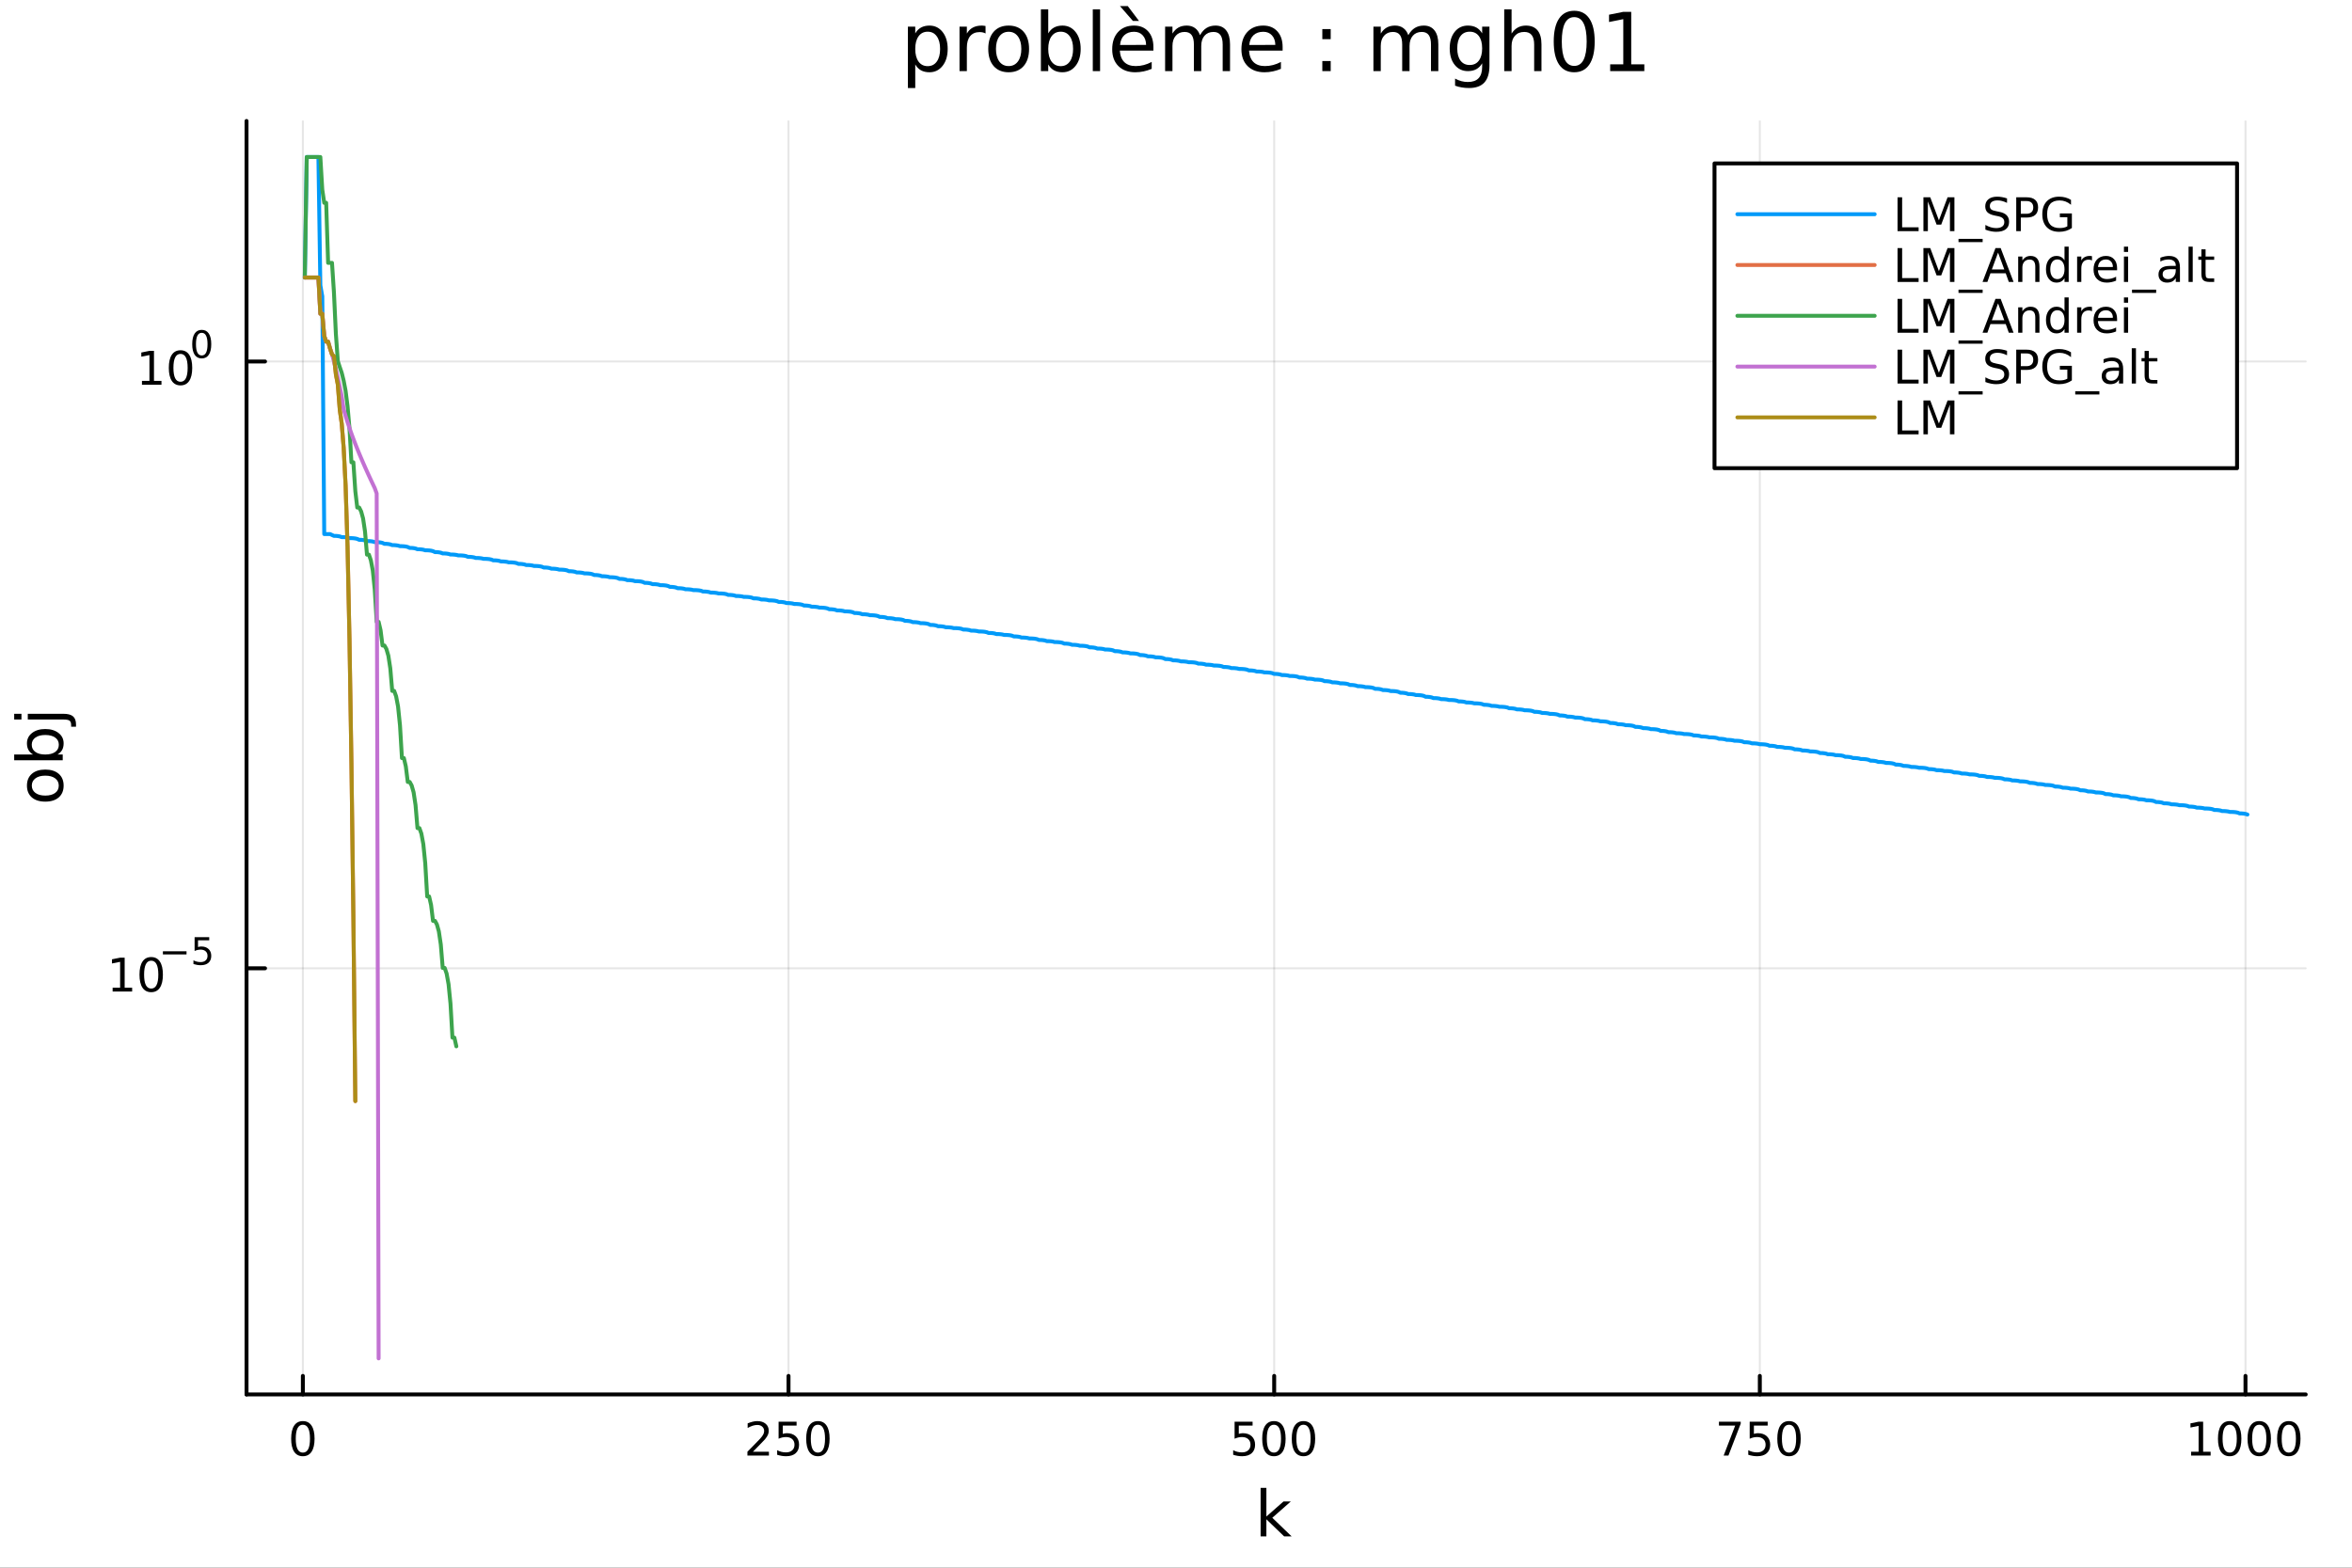 <?xml version="1.0" encoding="utf-8"?>
<svg xmlns="http://www.w3.org/2000/svg" xmlns:xlink="http://www.w3.org/1999/xlink" width="600" height="400" viewBox="0 0 2400 1600">
<rect x="0" y="0" width="2400" height="1600" fill="#333333" stroke="none"/>
<defs>
  <clipPath id="clip010">
    <rect x="0" y="0" width="2400" height="1600"/>
  </clipPath>
</defs>
<path clip-path="url(#clip010)" d="M0 1600 L2400 1600 L2400 0 L0 0  Z" fill="#ffffff" fill-rule="evenodd" fill-opacity="1"/>
<defs>
  <clipPath id="clip011">
    <rect x="480" y="0" width="1681" height="1600"/>
  </clipPath>
</defs>
<path clip-path="url(#clip010)" d="M251.56 1423.18 L2352.76 1423.18 L2352.76 123.472 L251.56 123.472  Z" fill="#ffffff" fill-rule="evenodd" fill-opacity="1"/>
<defs>
  <clipPath id="clip012">
    <rect x="251" y="123" width="2102" height="1301"/>
  </clipPath>
</defs>
<polyline clip-path="url(#clip012)" style="stroke:#000000; stroke-linecap:round; stroke-linejoin:round; stroke-width:2; stroke-opacity:0.1; fill:none" points="309.046,1423.18 309.046,123.472 "/>
<polyline clip-path="url(#clip012)" style="stroke:#000000; stroke-linecap:round; stroke-linejoin:round; stroke-width:2; stroke-opacity:0.1; fill:none" points="804.611,1423.18 804.611,123.472 "/>
<polyline clip-path="url(#clip012)" style="stroke:#000000; stroke-linecap:round; stroke-linejoin:round; stroke-width:2; stroke-opacity:0.1; fill:none" points="1300.18,1423.18 1300.18,123.472 "/>
<polyline clip-path="url(#clip012)" style="stroke:#000000; stroke-linecap:round; stroke-linejoin:round; stroke-width:2; stroke-opacity:0.1; fill:none" points="1795.74,1423.18 1795.74,123.472 "/>
<polyline clip-path="url(#clip012)" style="stroke:#000000; stroke-linecap:round; stroke-linejoin:round; stroke-width:2; stroke-opacity:0.1; fill:none" points="2291.31,1423.18 2291.31,123.472 "/>
<polyline clip-path="url(#clip010)" style="stroke:#000000; stroke-linecap:round; stroke-linejoin:round; stroke-width:4; stroke-opacity:1; fill:none" points="251.56,1423.18 2352.76,1423.18 "/>
<polyline clip-path="url(#clip010)" style="stroke:#000000; stroke-linecap:round; stroke-linejoin:round; stroke-width:4; stroke-opacity:1; fill:none" points="309.046,1423.18 309.046,1404.28 "/>
<polyline clip-path="url(#clip010)" style="stroke:#000000; stroke-linecap:round; stroke-linejoin:round; stroke-width:4; stroke-opacity:1; fill:none" points="804.611,1423.18 804.611,1404.28 "/>
<polyline clip-path="url(#clip010)" style="stroke:#000000; stroke-linecap:round; stroke-linejoin:round; stroke-width:4; stroke-opacity:1; fill:none" points="1300.18,1423.18 1300.18,1404.28 "/>
<polyline clip-path="url(#clip010)" style="stroke:#000000; stroke-linecap:round; stroke-linejoin:round; stroke-width:4; stroke-opacity:1; fill:none" points="1795.74,1423.18 1795.74,1404.28 "/>
<polyline clip-path="url(#clip010)" style="stroke:#000000; stroke-linecap:round; stroke-linejoin:round; stroke-width:4; stroke-opacity:1; fill:none" points="2291.31,1423.18 2291.31,1404.28 "/>
<path clip-path="url(#clip010)" d="M309.046 1454.1 Q305.435 1454.1 303.606 1457.66 Q301.8 1461.2 301.8 1468.33 Q301.8 1475.44 303.606 1479.01 Q305.435 1482.55 309.046 1482.55 Q312.68 1482.55 314.486 1479.01 Q316.314 1475.44 316.314 1468.33 Q316.314 1461.2 314.486 1457.66 Q312.68 1454.1 309.046 1454.1 M309.046 1450.39 Q314.856 1450.39 317.911 1455 Q320.99 1459.58 320.99 1468.33 Q320.99 1477.06 317.911 1481.67 Q314.856 1486.25 309.046 1486.25 Q303.236 1486.25 300.157 1481.67 Q297.101 1477.06 297.101 1468.33 Q297.101 1459.58 300.157 1455 Q303.236 1450.39 309.046 1450.39 Z" fill="#000000" fill-rule="nonzero" fill-opacity="1" /><path clip-path="url(#clip010)" d="M768.303 1481.64 L784.622 1481.64 L784.622 1485.58 L762.678 1485.58 L762.678 1481.64 Q765.34 1478.89 769.923 1474.26 Q774.53 1469.61 775.71 1468.27 Q777.956 1465.74 778.835 1464.01 Q779.738 1462.25 779.738 1460.56 Q779.738 1457.8 777.794 1456.07 Q775.873 1454.33 772.771 1454.33 Q770.572 1454.33 768.118 1455.09 Q765.687 1455.86 762.91 1457.41 L762.91 1452.69 Q765.734 1451.55 768.187 1450.97 Q770.641 1450.39 772.678 1450.39 Q778.048 1450.39 781.243 1453.08 Q784.437 1455.77 784.437 1460.26 Q784.437 1462.39 783.627 1464.31 Q782.84 1466.2 780.734 1468.8 Q780.155 1469.47 777.053 1472.69 Q773.951 1475.88 768.303 1481.64 Z" fill="#000000" fill-rule="nonzero" fill-opacity="1" /><path clip-path="url(#clip010)" d="M794.484 1451.02 L812.84 1451.02 L812.84 1454.96 L798.766 1454.96 L798.766 1463.43 Q799.784 1463.08 800.803 1462.92 Q801.821 1462.73 802.84 1462.73 Q808.627 1462.73 812.007 1465.9 Q815.386 1469.08 815.386 1474.49 Q815.386 1480.07 811.914 1483.17 Q808.442 1486.25 802.122 1486.25 Q799.946 1486.25 797.678 1485.88 Q795.433 1485.51 793.025 1484.77 L793.025 1480.07 Q795.109 1481.2 797.331 1481.76 Q799.553 1482.32 802.03 1482.32 Q806.034 1482.32 808.372 1480.21 Q810.71 1478.1 810.71 1474.49 Q810.71 1470.88 808.372 1468.77 Q806.034 1466.67 802.03 1466.67 Q800.155 1466.67 798.28 1467.08 Q796.428 1467.5 794.484 1468.38 L794.484 1451.02 Z" fill="#000000" fill-rule="nonzero" fill-opacity="1" /><path clip-path="url(#clip010)" d="M834.599 1454.1 Q830.988 1454.1 829.159 1457.66 Q827.354 1461.2 827.354 1468.33 Q827.354 1475.44 829.159 1479.01 Q830.988 1482.55 834.599 1482.55 Q838.233 1482.55 840.039 1479.01 Q841.868 1475.44 841.868 1468.33 Q841.868 1461.2 840.039 1457.66 Q838.233 1454.1 834.599 1454.1 M834.599 1450.39 Q840.409 1450.39 843.465 1455 Q846.543 1459.58 846.543 1468.33 Q846.543 1477.06 843.465 1481.67 Q840.409 1486.25 834.599 1486.25 Q828.789 1486.25 825.71 1481.67 Q822.655 1477.06 822.655 1468.33 Q822.655 1459.58 825.71 1455 Q828.789 1450.39 834.599 1450.39 Z" fill="#000000" fill-rule="nonzero" fill-opacity="1" /><path clip-path="url(#clip010)" d="M1259.79 1451.02 L1278.15 1451.02 L1278.15 1454.96 L1264.08 1454.96 L1264.08 1463.43 Q1265.09 1463.08 1266.11 1462.92 Q1267.13 1462.73 1268.15 1462.73 Q1273.94 1462.73 1277.32 1465.9 Q1280.7 1469.08 1280.7 1474.49 Q1280.7 1480.07 1277.22 1483.17 Q1273.75 1486.25 1267.43 1486.25 Q1265.26 1486.25 1262.99 1485.88 Q1260.74 1485.51 1258.34 1484.77 L1258.34 1480.07 Q1260.42 1481.2 1262.64 1481.76 Q1264.86 1482.32 1267.34 1482.32 Q1271.34 1482.32 1273.68 1480.21 Q1276.02 1478.1 1276.02 1474.49 Q1276.02 1470.88 1273.68 1468.77 Q1271.34 1466.67 1267.34 1466.67 Q1265.47 1466.67 1263.59 1467.08 Q1261.74 1467.5 1259.79 1468.38 L1259.79 1451.02 Z" fill="#000000" fill-rule="nonzero" fill-opacity="1" /><path clip-path="url(#clip010)" d="M1299.91 1454.1 Q1296.3 1454.1 1294.47 1457.66 Q1292.66 1461.2 1292.66 1468.33 Q1292.66 1475.44 1294.47 1479.01 Q1296.3 1482.55 1299.91 1482.55 Q1303.54 1482.55 1305.35 1479.01 Q1307.18 1475.44 1307.18 1468.33 Q1307.18 1461.2 1305.35 1457.66 Q1303.54 1454.1 1299.91 1454.1 M1299.91 1450.39 Q1305.72 1450.39 1308.78 1455 Q1311.85 1459.58 1311.85 1468.33 Q1311.85 1477.06 1308.78 1481.67 Q1305.72 1486.25 1299.91 1486.25 Q1294.1 1486.25 1291.02 1481.67 Q1287.97 1477.06 1287.97 1468.33 Q1287.97 1459.58 1291.02 1455 Q1294.1 1450.39 1299.91 1450.39 Z" fill="#000000" fill-rule="nonzero" fill-opacity="1" /><path clip-path="url(#clip010)" d="M1330.07 1454.1 Q1326.46 1454.1 1324.63 1457.66 Q1322.83 1461.2 1322.83 1468.33 Q1322.83 1475.44 1324.63 1479.01 Q1326.46 1482.55 1330.07 1482.55 Q1333.71 1482.55 1335.51 1479.01 Q1337.34 1475.44 1337.34 1468.33 Q1337.34 1461.2 1335.51 1457.66 Q1333.71 1454.1 1330.07 1454.1 M1330.07 1450.39 Q1335.88 1450.39 1338.94 1455 Q1342.02 1459.58 1342.02 1468.33 Q1342.02 1477.06 1338.94 1481.67 Q1335.88 1486.25 1330.07 1486.25 Q1324.26 1486.25 1321.18 1481.67 Q1318.13 1477.06 1318.13 1468.33 Q1318.13 1459.58 1321.18 1455 Q1324.26 1450.39 1330.07 1450.39 Z" fill="#000000" fill-rule="nonzero" fill-opacity="1" /><path clip-path="url(#clip010)" d="M1754.02 1451.02 L1776.24 1451.02 L1776.24 1453.01 L1763.69 1485.58 L1758.81 1485.58 L1770.61 1454.96 L1754.02 1454.96 L1754.02 1451.02 Z" fill="#000000" fill-rule="nonzero" fill-opacity="1" /><path clip-path="url(#clip010)" d="M1785.41 1451.02 L1803.76 1451.02 L1803.76 1454.96 L1789.69 1454.96 L1789.69 1463.43 Q1790.71 1463.08 1791.72 1462.92 Q1792.74 1462.73 1793.76 1462.73 Q1799.55 1462.73 1802.93 1465.9 Q1806.31 1469.08 1806.31 1474.49 Q1806.31 1480.07 1802.84 1483.17 Q1799.36 1486.25 1793.04 1486.25 Q1790.87 1486.25 1788.6 1485.88 Q1786.35 1485.51 1783.95 1484.77 L1783.95 1480.07 Q1786.03 1481.2 1788.25 1481.76 Q1790.47 1482.32 1792.95 1482.32 Q1796.96 1482.32 1799.29 1480.21 Q1801.63 1478.1 1801.63 1474.49 Q1801.63 1470.88 1799.29 1468.77 Q1796.96 1466.67 1792.95 1466.67 Q1791.08 1466.67 1789.2 1467.08 Q1787.35 1467.5 1785.41 1468.38 L1785.41 1451.02 Z" fill="#000000" fill-rule="nonzero" fill-opacity="1" /><path clip-path="url(#clip010)" d="M1825.52 1454.1 Q1821.91 1454.1 1820.08 1457.66 Q1818.28 1461.2 1818.28 1468.33 Q1818.28 1475.44 1820.08 1479.01 Q1821.91 1482.55 1825.52 1482.55 Q1829.16 1482.55 1830.96 1479.01 Q1832.79 1475.44 1832.79 1468.33 Q1832.79 1461.2 1830.96 1457.66 Q1829.16 1454.1 1825.52 1454.1 M1825.52 1450.39 Q1831.33 1450.39 1834.39 1455 Q1837.47 1459.58 1837.47 1468.33 Q1837.47 1477.06 1834.39 1481.67 Q1831.33 1486.25 1825.52 1486.25 Q1819.71 1486.25 1816.63 1481.67 Q1813.58 1477.06 1813.58 1468.33 Q1813.58 1459.58 1816.63 1455 Q1819.71 1450.39 1825.52 1450.39 Z" fill="#000000" fill-rule="nonzero" fill-opacity="1" /><path clip-path="url(#clip010)" d="M2235.83 1481.64 L2243.47 1481.64 L2243.47 1455.28 L2235.16 1456.95 L2235.16 1452.69 L2243.42 1451.02 L2248.1 1451.02 L2248.1 1481.64 L2255.74 1481.64 L2255.74 1485.58 L2235.83 1485.58 L2235.83 1481.64 Z" fill="#000000" fill-rule="nonzero" fill-opacity="1" /><path clip-path="url(#clip010)" d="M2275.18 1454.1 Q2271.57 1454.1 2269.74 1457.66 Q2267.94 1461.2 2267.94 1468.33 Q2267.94 1475.44 2269.74 1479.01 Q2271.57 1482.55 2275.18 1482.55 Q2278.82 1482.55 2280.62 1479.01 Q2282.45 1475.44 2282.45 1468.33 Q2282.45 1461.2 2280.62 1457.66 Q2278.82 1454.1 2275.18 1454.1 M2275.18 1450.39 Q2280.99 1450.39 2284.05 1455 Q2287.13 1459.58 2287.13 1468.33 Q2287.13 1477.06 2284.05 1481.67 Q2280.99 1486.25 2275.18 1486.25 Q2269.37 1486.25 2266.29 1481.67 Q2263.24 1477.06 2263.24 1468.33 Q2263.24 1459.58 2266.29 1455 Q2269.37 1450.39 2275.18 1450.39 Z" fill="#000000" fill-rule="nonzero" fill-opacity="1" /><path clip-path="url(#clip010)" d="M2305.35 1454.1 Q2301.73 1454.1 2299.91 1457.66 Q2298.1 1461.2 2298.1 1468.33 Q2298.1 1475.44 2299.91 1479.01 Q2301.73 1482.55 2305.35 1482.55 Q2308.98 1482.55 2310.78 1479.01 Q2312.61 1475.44 2312.61 1468.33 Q2312.61 1461.2 2310.78 1457.66 Q2308.98 1454.1 2305.35 1454.1 M2305.35 1450.39 Q2311.16 1450.39 2314.21 1455 Q2317.29 1459.58 2317.29 1468.33 Q2317.29 1477.06 2314.21 1481.67 Q2311.16 1486.25 2305.35 1486.25 Q2299.53 1486.25 2296.46 1481.67 Q2293.4 1477.06 2293.4 1468.33 Q2293.4 1459.58 2296.46 1455 Q2299.53 1450.39 2305.35 1450.39 Z" fill="#000000" fill-rule="nonzero" fill-opacity="1" /><path clip-path="url(#clip010)" d="M2335.51 1454.1 Q2331.9 1454.1 2330.07 1457.66 Q2328.26 1461.2 2328.26 1468.33 Q2328.26 1475.44 2330.07 1479.01 Q2331.9 1482.55 2335.51 1482.55 Q2339.14 1482.55 2340.95 1479.01 Q2342.78 1475.44 2342.78 1468.33 Q2342.78 1461.2 2340.95 1457.66 Q2339.14 1454.1 2335.51 1454.1 M2335.51 1450.39 Q2341.32 1450.39 2344.37 1455 Q2347.45 1459.58 2347.45 1468.33 Q2347.45 1477.06 2344.37 1481.67 Q2341.32 1486.25 2335.51 1486.25 Q2329.7 1486.25 2326.62 1481.67 Q2323.56 1477.06 2323.56 1468.33 Q2323.56 1459.58 2326.62 1455 Q2329.7 1450.39 2335.51 1450.39 Z" fill="#000000" fill-rule="nonzero" fill-opacity="1" /><path clip-path="url(#clip010)" d="M1286.34 1518.52 L1292.23 1518.52 L1292.23 1547.77 L1309.7 1532.4 L1317.18 1532.4 L1298.27 1549.07 L1317.98 1568.04 L1310.34 1568.04 L1292.23 1550.63 L1292.23 1568.04 L1286.34 1568.04 L1286.34 1518.52 Z" fill="#000000" fill-rule="nonzero" fill-opacity="1" /><polyline clip-path="url(#clip012)" style="stroke:#000000; stroke-linecap:round; stroke-linejoin:round; stroke-width:2; stroke-opacity:0.1; fill:none" points="251.56,988.246 2352.76,988.246 "/>
<polyline clip-path="url(#clip012)" style="stroke:#000000; stroke-linecap:round; stroke-linejoin:round; stroke-width:2; stroke-opacity:0.1; fill:none" points="251.56,368.942 2352.76,368.942 "/>
<polyline clip-path="url(#clip010)" style="stroke:#000000; stroke-linecap:round; stroke-linejoin:round; stroke-width:4; stroke-opacity:1; fill:none" points="251.56,1423.18 251.56,123.472 "/>
<polyline clip-path="url(#clip010)" style="stroke:#000000; stroke-linecap:round; stroke-linejoin:round; stroke-width:4; stroke-opacity:1; fill:none" points="251.56,988.246 270.458,988.246 "/>
<polyline clip-path="url(#clip010)" style="stroke:#000000; stroke-linecap:round; stroke-linejoin:round; stroke-width:4; stroke-opacity:1; fill:none" points="251.56,368.942 270.458,368.942 "/>
<path clip-path="url(#clip010)" d="M114.931 1008.04 L122.57 1008.04 L122.57 981.673 L114.26 983.339 L114.26 979.08 L122.524 977.414 L127.2 977.414 L127.2 1008.04 L134.839 1008.04 L134.839 1011.97 L114.931 1011.97 L114.931 1008.04 Z" fill="#000000" fill-rule="nonzero" fill-opacity="1" /><path clip-path="url(#clip010)" d="M154.283 980.492 Q150.672 980.492 148.843 984.057 Q147.038 987.599 147.038 994.728 Q147.038 1001.83 148.843 1005.4 Q150.672 1008.94 154.283 1008.94 Q157.917 1008.94 159.723 1005.4 Q161.552 1001.83 161.552 994.728 Q161.552 987.599 159.723 984.057 Q157.917 980.492 154.283 980.492 M154.283 976.789 Q160.093 976.789 163.149 981.395 Q166.227 985.978 166.227 994.728 Q166.227 1003.46 163.149 1008.06 Q160.093 1012.64 154.283 1012.64 Q148.473 1012.64 145.394 1008.06 Q142.339 1003.46 142.339 994.728 Q142.339 985.978 145.394 981.395 Q148.473 976.789 154.283 976.789 Z" fill="#000000" fill-rule="nonzero" fill-opacity="1" /><path clip-path="url(#clip010)" d="M166.227 970.89 L190.339 970.89 L190.339 974.087 L166.227 974.087 L166.227 970.89 Z" fill="#000000" fill-rule="nonzero" fill-opacity="1" /><path clip-path="url(#clip010)" d="M198.577 956.483 L213.491 956.483 L213.491 959.681 L202.056 959.681 L202.056 966.564 Q202.884 966.282 203.711 966.15 Q204.539 966 205.366 966 Q210.068 966 212.814 968.577 Q215.56 971.153 215.56 975.554 Q215.56 980.087 212.739 982.607 Q209.918 985.109 204.783 985.109 Q203.015 985.109 201.172 984.808 Q199.348 984.507 197.392 983.905 L197.392 980.087 Q199.085 981.009 200.89 981.46 Q202.696 981.911 204.708 981.911 Q207.962 981.911 209.861 980.2 Q211.761 978.488 211.761 975.554 Q211.761 972.62 209.861 970.909 Q207.962 969.197 204.708 969.197 Q203.185 969.197 201.661 969.536 Q200.157 969.874 198.577 970.589 L198.577 956.483 Z" fill="#000000" fill-rule="nonzero" fill-opacity="1" /><path clip-path="url(#clip010)" d="M144.855 388.735 L152.493 388.735 L152.493 362.369 L144.183 364.036 L144.183 359.777 L152.447 358.11 L157.123 358.11 L157.123 388.735 L164.762 388.735 L164.762 392.67 L144.855 392.67 L144.855 388.735 Z" fill="#000000" fill-rule="nonzero" fill-opacity="1" /><path clip-path="url(#clip010)" d="M184.206 361.189 Q180.595 361.189 178.766 364.754 Q176.961 368.295 176.961 375.425 Q176.961 382.531 178.766 386.096 Q180.595 389.638 184.206 389.638 Q187.84 389.638 189.646 386.096 Q191.475 382.531 191.475 375.425 Q191.475 368.295 189.646 364.754 Q187.84 361.189 184.206 361.189 M184.206 357.485 Q190.016 357.485 193.072 362.092 Q196.151 366.675 196.151 375.425 Q196.151 384.152 193.072 388.758 Q190.016 393.341 184.206 393.341 Q178.396 393.341 175.317 388.758 Q172.262 384.152 172.262 375.425 Q172.262 366.675 175.317 362.092 Q178.396 357.485 184.206 357.485 Z" fill="#000000" fill-rule="nonzero" fill-opacity="1" /><path clip-path="url(#clip010)" d="M205.855 339.681 Q202.921 339.681 201.436 342.577 Q199.969 345.455 199.969 351.248 Q199.969 357.022 201.436 359.918 Q202.921 362.796 205.855 362.796 Q208.808 362.796 210.275 359.918 Q211.761 357.022 211.761 351.248 Q211.761 345.455 210.275 342.577 Q208.808 339.681 205.855 339.681 M205.855 336.672 Q210.576 336.672 213.059 340.415 Q215.56 344.139 215.56 351.248 Q215.56 358.338 213.059 362.081 Q210.576 365.805 205.855 365.805 Q201.135 365.805 198.633 362.081 Q196.151 358.338 196.151 351.248 Q196.151 344.139 198.633 340.415 Q201.135 336.672 205.855 336.672 Z" fill="#000000" fill-rule="nonzero" fill-opacity="1" /><path clip-path="url(#clip010)" d="M32.462 801.797 Q32.462 806.507 36.154 809.244 Q39.815 811.982 46.212 811.982 Q52.609 811.982 56.302 809.276 Q59.962 806.539 59.962 801.797 Q59.962 797.118 56.27 794.381 Q52.578 791.643 46.212 791.643 Q39.878 791.643 36.186 794.381 Q32.462 797.118 32.462 801.797 M27.497 801.797 Q27.497 794.158 32.462 789.797 Q37.427 785.437 46.212 785.437 Q54.965 785.437 59.962 789.797 Q64.927 794.158 64.927 801.797 Q64.927 809.467 59.962 813.828 Q54.965 818.156 46.212 818.156 Q37.427 818.156 32.462 813.828 Q27.497 809.467 27.497 801.797 Z" fill="#000000" fill-rule="nonzero" fill-opacity="1" /><path clip-path="url(#clip010)" d="M46.212 750.139 Q39.751 750.139 36.09 752.812 Q32.398 755.454 32.398 760.101 Q32.398 764.748 36.09 767.422 Q39.751 770.064 46.212 770.064 Q52.673 770.064 56.365 767.422 Q60.026 764.748 60.026 760.101 Q60.026 755.454 56.365 752.812 Q52.673 750.139 46.212 750.139 M33.767 770.064 Q30.584 768.218 29.056 765.417 Q27.497 762.584 27.497 758.669 Q27.497 752.176 32.653 748.134 Q37.809 744.06 46.212 744.06 Q54.615 744.06 59.771 748.134 Q64.927 752.176 64.927 758.669 Q64.927 762.584 63.399 765.417 Q61.84 768.218 58.657 770.064 L64.004 770.064 L64.004 775.952 L14.479 775.952 L14.479 770.064 L33.767 770.064 Z" fill="#000000" fill-rule="nonzero" fill-opacity="1" /><path clip-path="url(#clip010)" d="M28.356 734.352 L28.356 728.495 L64.641 728.495 Q71.452 728.495 74.508 731.105 Q77.563 733.684 77.563 739.445 L77.563 741.673 L72.598 741.673 L72.598 740.113 Q72.598 736.771 71.038 735.561 Q69.51 734.352 64.641 734.352 L28.356 734.352 M14.479 734.352 L14.479 728.495 L21.895 728.495 L21.895 734.352 L14.479 734.352 Z" fill="#000000" fill-rule="nonzero" fill-opacity="1" /><path clip-path="url(#clip010)" d="M933.931 65.77 L933.931 89.833 L926.437 89.833 L926.437 27.206 L933.931 27.206 L933.931 34.092 Q936.28 30.041 939.845 28.097 Q943.451 26.112 948.433 26.112 Q956.697 26.112 961.842 32.675 Q967.027 39.237 967.027 49.931 Q967.027 60.626 961.842 67.188 Q956.697 73.751 948.433 73.751 Q943.451 73.751 939.845 71.806 Q936.28 69.821 933.931 65.77 M959.29 49.931 Q959.29 41.708 955.887 37.05 Q952.525 32.35 946.61 32.35 Q940.696 32.35 937.293 37.05 Q933.931 41.708 933.931 49.931 Q933.931 58.155 937.293 62.854 Q940.696 67.512 946.61 67.512 Q952.525 67.512 955.887 62.854 Q959.29 58.155 959.29 49.931 Z" fill="#000000" fill-rule="nonzero" fill-opacity="1" /><path clip-path="url(#clip010)" d="M1005.67 34.173 Q1004.42 33.444 1002.92 33.12 Q1001.46 32.756 999.677 32.756 Q993.358 32.756 989.955 36.888 Q986.593 40.979 986.593 48.676 L986.593 72.576 L979.098 72.576 L979.098 27.206 L986.593 27.206 L986.593 34.254 Q988.942 30.122 992.71 28.138 Q996.477 26.112 1001.86 26.112 Q1002.63 26.112 1003.57 26.234 Q1004.5 26.315 1005.63 26.517 L1005.67 34.173 Z" fill="#000000" fill-rule="nonzero" fill-opacity="1" /><path clip-path="url(#clip010)" d="M1029.25 32.431 Q1023.25 32.431 1019.77 37.131 Q1016.29 41.789 1016.29 49.931 Q1016.29 58.074 1019.73 62.773 Q1023.21 67.431 1029.25 67.431 Q1035.2 67.431 1038.69 62.732 Q1042.17 58.033 1042.17 49.931 Q1042.17 41.87 1038.69 37.171 Q1035.2 32.431 1029.25 32.431 M1029.25 26.112 Q1038.97 26.112 1044.52 32.431 Q1050.07 38.751 1050.07 49.931 Q1050.07 61.071 1044.52 67.431 Q1038.97 73.751 1029.25 73.751 Q1019.49 73.751 1013.94 67.431 Q1008.43 61.071 1008.43 49.931 Q1008.43 38.751 1013.94 32.431 Q1019.49 26.112 1029.25 26.112 Z" fill="#000000" fill-rule="nonzero" fill-opacity="1" /><path clip-path="url(#clip010)" d="M1094.99 49.931 Q1094.99 41.708 1091.59 37.05 Q1088.23 32.35 1082.32 32.35 Q1076.4 32.35 1073 37.05 Q1069.64 41.708 1069.64 49.931 Q1069.64 58.155 1073 62.854 Q1076.4 67.512 1082.32 67.512 Q1088.23 67.512 1091.59 62.854 Q1094.99 58.155 1094.99 49.931 M1069.64 34.092 Q1071.99 30.041 1075.55 28.097 Q1079.16 26.112 1084.14 26.112 Q1092.4 26.112 1097.55 32.675 Q1102.73 39.237 1102.73 49.931 Q1102.73 60.626 1097.55 67.188 Q1092.4 73.751 1084.14 73.751 Q1079.16 73.751 1075.55 71.806 Q1071.99 69.821 1069.64 65.77 L1069.64 72.576 L1062.14 72.576 L1062.14 9.544 L1069.64 9.544 L1069.64 34.092 Z" fill="#000000" fill-rule="nonzero" fill-opacity="1" /><path clip-path="url(#clip010)" d="M1115.09 9.544 L1122.54 9.544 L1122.54 72.576 L1115.09 72.576 L1115.09 9.544 Z" fill="#000000" fill-rule="nonzero" fill-opacity="1" /><path clip-path="url(#clip010)" d="M1176.94 48.028 L1176.94 51.673 L1142.67 51.673 Q1143.16 59.37 1147.29 63.421 Q1151.46 67.431 1158.88 67.431 Q1163.17 67.431 1167.18 66.378 Q1171.23 65.325 1175.2 63.218 L1175.2 70.267 Q1171.19 71.968 1166.98 72.86 Q1162.77 73.751 1158.43 73.751 Q1147.58 73.751 1141.22 67.431 Q1134.9 61.112 1134.9 50.337 Q1134.9 39.197 1140.89 32.675 Q1146.93 26.112 1157.14 26.112 Q1166.29 26.112 1171.6 32.026 Q1176.94 37.9 1176.94 48.028 M1169.49 45.84 Q1169.41 39.723 1166.05 36.077 Q1162.73 32.431 1157.22 32.431 Q1150.98 32.431 1147.21 35.956 Q1143.48 39.48 1142.92 45.88 L1169.49 45.84 M1150.82 6.222 L1162.24 21.373 L1156.04 21.373 L1142.84 6.222 L1150.82 6.222 Z" fill="#000000" fill-rule="nonzero" fill-opacity="1" /><path clip-path="url(#clip010)" d="M1224.5 35.915 Q1227.3 30.892 1231.19 28.502 Q1235.08 26.112 1240.34 26.112 Q1247.43 26.112 1251.28 31.095 Q1255.13 36.037 1255.13 45.192 L1255.13 72.576 L1247.63 72.576 L1247.63 45.435 Q1247.63 38.913 1245.32 35.753 Q1243.01 32.594 1238.28 32.594 Q1232.48 32.594 1229.12 36.442 Q1225.76 40.29 1225.76 46.934 L1225.76 72.576 L1218.26 72.576 L1218.26 45.435 Q1218.26 38.873 1215.95 35.753 Q1213.65 32.594 1208.83 32.594 Q1203.11 32.594 1199.75 36.482 Q1196.39 40.331 1196.39 46.934 L1196.39 72.576 L1188.89 72.576 L1188.89 27.206 L1196.39 27.206 L1196.39 34.254 Q1198.94 30.082 1202.51 28.097 Q1206.07 26.112 1210.97 26.112 Q1215.91 26.112 1219.36 28.624 Q1222.84 31.135 1224.5 35.915 Z" fill="#000000" fill-rule="nonzero" fill-opacity="1" /><path clip-path="url(#clip010)" d="M1308.8 48.028 L1308.8 51.673 L1274.53 51.673 Q1275.02 59.37 1279.15 63.421 Q1283.32 67.431 1290.73 67.431 Q1295.03 67.431 1299.04 66.378 Q1303.09 65.325 1307.06 63.218 L1307.06 70.267 Q1303.05 71.968 1298.84 72.86 Q1294.62 73.751 1290.29 73.751 Q1279.43 73.751 1273.07 67.431 Q1266.75 61.112 1266.75 50.337 Q1266.75 39.197 1272.75 32.675 Q1278.78 26.112 1288.99 26.112 Q1298.15 26.112 1303.45 32.026 Q1308.8 37.9 1308.8 48.028 M1301.35 45.84 Q1301.27 39.723 1297.9 36.077 Q1294.58 32.431 1289.07 32.431 Q1282.84 32.431 1279.07 35.956 Q1275.34 39.48 1274.77 45.88 L1301.35 45.84 Z" fill="#000000" fill-rule="nonzero" fill-opacity="1" /><path clip-path="url(#clip010)" d="M1349.31 62.287 L1357.86 62.287 L1357.86 72.576 L1349.31 72.576 L1349.31 62.287 M1349.31 29.677 L1357.86 29.677 L1357.86 39.966 L1349.31 39.966 L1349.31 29.677 Z" fill="#000000" fill-rule="nonzero" fill-opacity="1" /><path clip-path="url(#clip010)" d="M1437.05 35.915 Q1439.85 30.892 1443.74 28.502 Q1447.63 26.112 1452.89 26.112 Q1459.98 26.112 1463.83 31.095 Q1467.68 36.037 1467.68 45.192 L1467.68 72.576 L1460.18 72.576 L1460.18 45.435 Q1460.18 38.913 1457.87 35.753 Q1455.57 32.594 1450.83 32.594 Q1445.03 32.594 1441.67 36.442 Q1438.31 40.29 1438.31 46.934 L1438.31 72.576 L1430.81 72.576 L1430.81 45.435 Q1430.81 38.873 1428.51 35.753 Q1426.2 32.594 1421.38 32.594 Q1415.66 32.594 1412.3 36.482 Q1408.94 40.331 1408.94 46.934 L1408.94 72.576 L1401.45 72.576 L1401.45 27.206 L1408.94 27.206 L1408.94 34.254 Q1411.49 30.082 1415.06 28.097 Q1418.62 26.112 1423.52 26.112 Q1428.47 26.112 1431.91 28.624 Q1435.39 31.135 1437.05 35.915 Z" fill="#000000" fill-rule="nonzero" fill-opacity="1" /><path clip-path="url(#clip010)" d="M1512.4 49.364 Q1512.4 41.263 1509.04 36.806 Q1505.72 32.35 1499.68 32.35 Q1493.68 32.35 1490.32 36.806 Q1487 41.263 1487 49.364 Q1487 57.426 1490.32 61.882 Q1493.68 66.338 1499.68 66.338 Q1505.72 66.338 1509.04 61.882 Q1512.4 57.426 1512.4 49.364 M1519.85 66.945 Q1519.85 78.531 1514.71 84.162 Q1509.56 89.833 1498.95 89.833 Q1495.02 89.833 1491.54 89.225 Q1488.05 88.658 1484.77 87.443 L1484.77 80.192 Q1488.05 81.974 1491.25 82.825 Q1494.45 83.675 1497.78 83.675 Q1505.11 83.675 1508.75 79.827 Q1512.4 76.019 1512.4 68.282 L1512.4 64.596 Q1510.09 68.606 1506.49 70.591 Q1502.88 72.576 1497.86 72.576 Q1489.51 72.576 1484.41 66.216 Q1479.3 59.856 1479.3 49.364 Q1479.3 38.832 1484.41 32.472 Q1489.51 26.112 1497.86 26.112 Q1502.88 26.112 1506.49 28.097 Q1510.09 30.082 1512.4 34.092 L1512.4 27.206 L1519.85 27.206 L1519.85 66.945 Z" fill="#000000" fill-rule="nonzero" fill-opacity="1" /><path clip-path="url(#clip010)" d="M1572.92 45.192 L1572.92 72.576 L1565.47 72.576 L1565.47 45.435 Q1565.47 38.994 1562.96 35.794 Q1560.44 32.594 1555.42 32.594 Q1549.38 32.594 1545.9 36.442 Q1542.42 40.29 1542.42 46.934 L1542.42 72.576 L1534.92 72.576 L1534.92 9.544 L1542.42 9.544 L1542.42 34.254 Q1545.09 30.163 1548.7 28.138 Q1552.34 26.112 1557.08 26.112 Q1564.9 26.112 1568.91 30.973 Q1572.92 35.794 1572.92 45.192 Z" fill="#000000" fill-rule="nonzero" fill-opacity="1" /><path clip-path="url(#clip010)" d="M1606.34 17.484 Q1600.02 17.484 1596.82 23.722 Q1593.66 29.92 1593.66 42.397 Q1593.66 54.833 1596.82 61.071 Q1600.02 67.269 1606.34 67.269 Q1612.7 67.269 1615.86 61.071 Q1619.06 54.833 1619.06 42.397 Q1619.06 29.92 1615.86 23.722 Q1612.7 17.484 1606.34 17.484 M1606.34 11.002 Q1616.51 11.002 1621.86 19.064 Q1627.24 27.084 1627.24 42.397 Q1627.24 57.669 1621.86 65.73 Q1616.51 73.751 1606.34 73.751 Q1596.17 73.751 1590.79 65.73 Q1585.44 57.669 1585.44 42.397 Q1585.44 27.084 1590.79 19.064 Q1596.17 11.002 1606.34 11.002 Z" fill="#000000" fill-rule="nonzero" fill-opacity="1" /><path clip-path="url(#clip010)" d="M1643.04 65.689 L1656.41 65.689 L1656.41 19.55 L1641.87 22.466 L1641.87 15.013 L1656.33 12.096 L1664.51 12.096 L1664.51 65.689 L1677.88 65.689 L1677.88 72.576 L1643.04 72.576 L1643.04 65.689 Z" fill="#000000" fill-rule="nonzero" fill-opacity="1" /><polyline clip-path="url(#clip012)" style="stroke:#009af9; stroke-linecap:round; stroke-linejoin:round; stroke-width:4; stroke-opacity:1; fill:none" points="311.028,283.242 313.01,160.256 314.993,160.256 316.975,160.256 318.957,160.256 320.939,160.256 322.922,160.256 324.904,160.256 326.886,291.196 328.868,302.522 330.851,545.079 332.833,545.079 334.815,545.079 336.797,545.079 338.78,546.025 340.762,546.931 342.744,546.931 344.726,547.113 346.709,547.476 348.691,548.2 350.673,548.2 352.656,548.346 354.638,548.636 356.62,549.215 358.602,549.215 360.585,549.331 362.567,549.564 364.549,550.027 366.531,550.949 368.514,550.949 370.496,551.135 372.478,551.505 374.46,552.243 376.443,552.243 378.425,552.391 380.407,552.687 382.389,553.278 384.372,553.278 386.354,553.396 388.336,553.633 390.318,554.106 392.301,555.046 394.283,555.046 396.265,555.235 398.247,555.613 400.23,556.365 402.212,556.365 404.194,556.516 406.177,556.818 408.159,557.421 410.141,557.421 412.123,557.542 414.106,557.783 416.088,558.265 418.07,559.224 420.052,559.224 422.035,559.417 424.017,559.802 425.999,560.57 427.981,560.57 429.964,560.724 431.946,561.032 433.928,561.646 435.91,561.646 437.893,561.77 439.875,562.016 441.857,562.508 443.839,563.486 445.822,563.486 447.804,563.683 449.786,564.076 451.769,564.859 453.751,564.859 455.733,565.017 457.715,565.331 459.698,565.958 461.68,565.958 463.662,566.084 465.644,566.335 467.627,566.837 469.609,566.837 471.591,566.937 473.573,567.138 475.556,567.54 477.538,568.339 479.52,568.339 481.502,568.5 483.485,568.821 485.467,569.461 487.449,569.461 489.431,569.59 491.414,569.847 493.396,570.359 495.378,570.359 497.36,570.462 499.343,570.667 501.325,571.077 503.307,571.893 505.29,571.893 507.272,572.058 509.254,572.386 511.236,573.039 513.219,573.039 515.201,573.171 517.183,573.433 519.165,573.956 521.148,573.956 523.13,574.061 525.112,574.271 527.094,574.69 529.077,575.524 531.059,575.524 533.041,575.691 535.023,576.026 537.006,576.694 538.988,576.694 540.97,576.828 542.952,577.096 544.935,577.63 546.917,577.63 548.899,577.738 550.882,577.952 552.864,578.38 554.846,579.231 556.828,579.231 558.811,579.403 560.793,579.745 562.775,580.427 564.757,580.427 566.74,580.564 568.722,580.838 570.704,581.384 572.686,581.384 574.669,581.493 576.651,581.712 578.633,582.149 580.615,583.019 582.598,583.019 584.58,583.195 586.562,583.544 588.544,584.241 590.527,584.241 592.509,584.381 594.491,584.661 596.474,585.218 598.456,585.218 600.438,585.33 602.42,585.554 604.403,586.001 606.385,586.89 608.367,586.89 610.349,587.069 612.332,587.426 614.314,588.138 616.296,588.138 618.278,588.281 620.261,588.566 622.243,589.136 624.225,589.136 626.207,589.251 628.19,589.48 630.172,589.936 632.154,590.844 634.136,590.844 636.119,591.027 638.101,591.392 640.083,592.119 642.065,592.119 644.048,592.266 646.03,592.558 648.012,593.14 649.995,593.14 651.977,593.257 653.959,593.491 655.941,593.957 657.924,594.885 659.906,594.885 661.888,595.072 663.87,595.445 665.853,596.189 667.835,596.189 669.817,596.338 671.799,596.636 673.782,597.232 675.764,597.232 677.746,597.351 679.728,597.59 681.711,598.067 683.693,599.015 685.675,599.015 687.657,599.206 689.64,599.588 691.622,600.347 693.604,600.347 695.587,600.5 697.569,600.805 699.551,601.414 701.533,601.414 703.516,601.536 705.498,601.78 707.48,602.267 709.462,602.267 711.445,602.365 713.427,602.56 715.409,602.95 717.391,603.727 719.374,603.727 721.356,603.883 723.338,604.195 725.32,604.817 727.303,604.817 729.285,604.942 731.267,605.192 733.249,605.69 735.232,605.69 737.214,605.79 739.196,605.989 741.178,606.388 743.161,607.183 745.143,607.183 747.125,607.342 749.108,607.661 751.09,608.297 753.072,608.297 755.054,608.425 757.037,608.681 759.019,609.19 761.001,609.19 762.983,609.292 764.966,609.496 766.948,609.904 768.93,610.716 770.912,610.716 772.895,610.88 774.877,611.206 776.859,611.857 778.841,611.857 780.824,611.987 782.806,612.248 784.788,612.769 786.77,612.769 788.753,612.874 790.735,613.083 792.717,613.5 794.7,614.33 796.682,614.33 798.664,614.498 800.646,614.831 802.629,615.497 804.611,615.497 806.593,615.63 808.575,615.897 810.558,616.43 812.54,616.43 814.522,616.537 816.504,616.751 818.487,617.177 820.469,618.027 822.451,618.027 824.433,618.197 826.416,618.539 828.398,619.219 830.38,619.219 832.362,619.356 834.345,619.629 836.327,620.174 838.309,620.174 840.291,620.283 842.274,620.502 844.256,620.938 846.238,621.807 848.221,621.807 850.203,621.982 852.185,622.331 854.167,623.027 856.15,623.027 858.132,623.167 860.114,623.446 862.096,624.003 864.079,624.003 866.061,624.115 868.043,624.339 870.025,624.785 872.008,625.673 873.99,625.673 875.972,625.852 877.954,626.209 879.937,626.921 881.919,626.921 883.901,627.064 885.883,627.35 887.866,627.92 889.848,627.92 891.83,628.035 893.813,628.263 895.795,628.72 897.777,629.628 899.759,629.628 901.742,629.811 903.724,630.177 905.706,630.905 907.688,630.905 909.671,631.051 911.653,631.343 913.635,631.927 915.617,631.927 917.6,632.044 919.582,632.278 921.564,632.744 923.546,633.674 925.529,633.674 927.511,633.861 929.493,634.235 931.475,634.98 933.458,634.98 935.44,635.129 937.422,635.429 939.404,636.025 941.387,636.025 943.369,636.145 945.351,636.384 947.334,636.862 949.316,637.813 951.298,637.813 953.28,638.004 955.263,638.386 957.245,639.148 959.227,639.148 961.209,639.301 963.192,639.607 965.174,640.218 967.156,640.218 969.138,640.34 971.121,640.585 973.103,641.074 975.085,641.074 977.067,641.172 979.05,641.368 981.032,641.759 983.014,642.538 984.996,642.538 986.979,642.695 988.961,643.008 990.943,643.633 992.926,643.633 994.908,643.758 996.89,644.009 998.872,644.509 1000.85,644.509 1002.84,644.609 1004.82,644.809 1006.8,645.21 1008.78,646.007 1010.77,646.007 1012.75,646.168 1014.73,646.488 1016.71,647.127 1018.69,647.127 1020.68,647.255 1022.66,647.512 1024.64,648.023 1026.62,648.023 1028.61,648.126 1030.59,648.331 1032.57,648.741 1034.55,649.557 1036.54,649.557 1038.52,649.721 1040.5,650.049 1042.48,650.703 1044.46,650.703 1046.45,650.834 1048.43,651.097 1050.41,651.62 1052.39,651.62 1054.38,651.725 1056.36,651.935 1058.34,652.354 1060.32,653.189 1062.3,653.189 1064.29,653.357 1066.27,653.693 1068.25,654.362 1070.23,654.362 1072.22,654.496 1074.2,654.765 1076.18,655.301 1078.16,655.301 1080.14,655.408 1082.13,655.623 1084.11,656.052 1086.09,656.906 1088.07,656.906 1090.06,657.078 1092.04,657.422 1094.02,658.106 1096,658.106 1097.99,658.244 1099.97,658.519 1101.95,659.067 1103.93,659.067 1105.91,659.177 1107.9,659.397 1109.88,659.836 1111.86,660.71 1113.84,660.71 1115.83,660.886 1117.81,661.238 1119.79,661.938 1121.77,661.938 1123.75,662.079 1125.74,662.36 1127.72,662.921 1129.7,662.921 1131.68,663.034 1133.67,663.259 1135.65,663.708 1137.63,664.603 1139.61,664.603 1141.6,664.783 1143.58,665.143 1145.56,665.859 1147.54,665.859 1149.52,666.004 1151.51,666.291 1153.49,666.866 1155.47,666.866 1157.45,666.981 1159.44,667.211 1161.42,667.671 1163.4,668.587 1165.38,668.587 1167.36,668.771 1169.35,669.139 1171.33,669.873 1173.31,669.873 1175.29,670.02 1177.28,670.315 1179.26,670.902 1181.24,670.902 1183.22,671.02 1185.2,671.256 1187.19,671.727 1189.17,672.664 1191.15,672.664 1193.13,672.852 1195.12,673.229 1197.1,673.98 1199.08,673.98 1201.06,674.131 1203.05,674.432 1205.03,675.034 1207.01,675.034 1208.99,675.154 1210.97,675.396 1212.96,675.877 1214.94,675.877 1216.92,675.974 1218.9,676.167 1220.89,676.553 1222.87,677.321 1224.85,677.321 1226.83,677.476 1228.81,677.784 1230.8,678.4 1232.78,678.4 1234.76,678.523 1236.74,678.77 1238.73,679.263 1240.71,679.263 1242.69,679.362 1244.67,679.56 1246.65,679.955 1248.64,680.741 1250.62,680.741 1252.6,680.899 1254.58,681.215 1256.57,681.845 1258.55,681.845 1260.53,681.972 1262.51,682.225 1264.5,682.729 1266.48,682.729 1268.46,682.83 1270.44,683.033 1272.42,683.437 1274.41,684.242 1276.39,684.242 1278.37,684.404 1280.35,684.727 1282.34,685.372 1284.32,685.372 1286.3,685.501 1288.28,685.76 1290.26,686.277 1292.25,686.277 1294.23,686.38 1296.21,686.587 1298.19,687.001 1300.18,687.825 1302.16,687.825 1304.14,687.991 1306.12,688.322 1308.1,688.982 1310.09,688.982 1312.07,689.114 1314.05,689.379 1316.03,689.908 1318.02,689.908 1320,690.014 1321.98,690.226 1323.96,690.649 1325.95,691.493 1327.93,691.493 1329.91,691.662 1331.89,692.001 1333.87,692.677 1335.86,692.677 1337.84,692.812 1339.82,693.084 1341.8,693.625 1343.79,693.625 1345.77,693.733 1347.75,693.95 1349.73,694.384 1351.71,695.247 1353.7,695.247 1355.68,695.421 1357.66,695.767 1359.64,696.459 1361.63,696.459 1363.61,696.598 1365.59,696.876 1367.57,697.429 1369.55,697.429 1371.54,697.541 1373.52,697.763 1375.5,698.206 1377.48,699.09 1379.47,699.09 1381.45,699.268 1383.43,699.623 1385.41,700.33 1387.4,700.33 1389.38,700.473 1391.36,700.757 1393.34,701.324 1395.32,701.324 1397.31,701.438 1399.29,701.665 1401.27,702.119 1403.25,703.023 1405.24,703.023 1407.22,703.206 1409.2,703.569 1411.18,704.294 1413.16,704.294 1415.15,704.439 1417.13,704.73 1419.11,705.31 1421.09,705.31 1423.08,705.427 1425.06,705.66 1427.04,706.125 1429.02,707.05 1431,707.05 1432.99,707.237 1434.97,707.609 1436.95,708.35 1438.93,708.35 1440.92,708.499 1442.9,708.797 1444.88,709.391 1446.86,709.391 1448.85,709.511 1450.83,709.749 1452.81,710.225 1454.79,711.172 1456.77,711.172 1458.76,711.363 1460.74,711.744 1462.72,712.503 1464.7,712.503 1466.69,712.656 1468.67,712.96 1470.65,713.569 1472.63,713.569 1474.61,713.691 1476.6,713.935 1478.58,714.422 1480.56,714.422 1482.54,714.52 1484.53,714.715 1486.51,715.105 1488.49,715.882 1490.47,715.882 1492.46,716.038 1494.44,716.35 1496.42,716.973 1498.4,716.973 1500.38,717.098 1502.37,717.348 1504.35,717.846 1506.33,717.846 1508.31,717.946 1510.3,718.146 1512.28,718.546 1514.26,719.341 1516.24,719.341 1518.22,719.501 1520.21,719.821 1522.19,720.458 1524.17,720.458 1526.15,720.586 1528.14,720.842 1530.12,721.352 1532.1,721.352 1534.08,721.455 1536.06,721.659 1538.05,722.068 1540.03,722.882 1542.01,722.882 1543.99,723.046 1545.98,723.373 1547.96,724.026 1549.94,724.026 1551.92,724.157 1553.91,724.419 1555.89,724.941 1557.87,724.941 1559.85,725.046 1561.83,725.256 1563.82,725.674 1565.8,726.508 1567.78,726.508 1569.76,726.676 1571.75,727.01 1573.73,727.678 1575.71,727.678 1577.69,727.813 1579.67,728.081 1581.66,728.616 1583.64,728.616 1585.62,728.723 1587.6,728.938 1589.59,729.366 1591.57,730.219 1593.55,730.219 1595.53,730.391 1597.51,730.734 1599.5,731.418 1601.48,731.418 1603.46,731.555 1605.44,731.83 1607.43,732.377 1609.41,732.377 1611.39,732.487 1613.37,732.707 1615.36,733.145 1617.34,734.019 1619.32,734.019 1621.3,734.195 1623.28,734.546 1625.27,735.246 1627.25,735.246 1629.23,735.386 1631.21,735.667 1633.2,736.228 1635.18,736.228 1637.16,736.341 1639.14,736.565 1641.12,737.014 1643.11,737.909 1645.09,737.909 1647.07,738.089 1649.05,738.448 1651.04,739.165 1653.02,739.165 1655,739.309 1656.98,739.596 1658.96,740.17 1660.95,740.17 1662.93,740.286 1664.91,740.516 1666.89,740.975 1668.88,741.891 1670.86,741.891 1672.84,742.075 1674.82,742.443 1676.81,743.177 1678.79,743.177 1680.77,743.324 1682.75,743.619 1684.73,744.206 1686.72,744.206 1688.7,744.324 1690.68,744.56 1692.66,745.031 1694.65,745.968 1696.63,745.968 1698.61,746.156 1700.59,746.533 1702.57,747.284 1704.56,747.284 1706.54,747.435 1708.52,747.736 1710.5,748.338 1712.49,748.338 1714.47,748.459 1716.45,748.7 1718.43,749.182 1720.41,749.182 1722.4,749.279 1724.38,749.472 1726.36,749.858 1728.34,750.626 1730.33,750.626 1732.31,750.781 1734.29,751.09 1736.27,751.706 1738.26,751.706 1740.24,751.829 1742.22,752.076 1744.2,752.57 1746.18,752.57 1748.17,752.669 1750.15,752.866 1752.13,753.261 1754.11,754.048 1756.1,754.048 1758.08,754.207 1760.06,754.523 1762.04,755.153 1764.02,755.153 1766.01,755.28 1767.99,755.533 1769.97,756.038 1771.95,756.038 1773.94,756.139 1775.92,756.342 1777.9,756.746 1779.88,757.552 1781.87,757.552 1783.85,757.714 1785.83,758.038 1787.81,758.683 1789.79,758.683 1791.78,758.813 1793.76,759.072 1795.74,759.589 1797.72,759.589 1799.71,759.693 1801.69,759.9 1803.67,760.314 1805.65,761.139 1807.63,761.139 1809.62,761.305 1811.6,761.636 1813.58,762.297 1815.56,762.297 1817.55,762.43 1819.53,762.695 1821.51,763.224 1823.49,763.224 1825.47,763.331 1827.46,763.543 1829.44,763.967 1831.42,764.811 1833.4,764.811 1835.39,764.981 1837.37,765.32 1839.35,765.997 1841.33,765.997 1843.32,766.133 1845.3,766.404 1847.28,766.946 1849.26,766.946 1851.24,767.055 1853.23,767.272 1855.21,767.706 1857.19,768.571 1859.17,768.571 1861.16,768.745 1863.14,769.092 1865.12,769.785 1867.1,769.785 1869.08,769.924 1871.07,770.202 1873.05,770.757 1875.03,770.757 1877.01,770.868 1879,771.091 1880.98,771.535 1882.96,772.42 1884.94,772.42 1886.92,772.598 1888.91,772.954 1890.89,773.663 1892.87,773.663 1894.85,773.806 1896.84,774.09 1898.82,774.658 1900.8,774.658 1902.78,774.772 1904.77,775 1906.75,775.455 1908.73,776.361 1910.71,776.361 1912.69,776.543 1914.68,776.908 1916.66,777.634 1918.64,777.634 1920.62,777.779 1922.61,778.071 1924.59,778.653 1926.57,778.653 1928.55,778.769 1930.53,779.003 1932.52,779.468 1934.5,780.396 1936.48,780.396 1938.46,780.583 1940.45,780.955 1942.43,781.699 1944.41,781.699 1946.39,781.848 1948.37,782.147 1950.36,782.742 1952.34,782.742 1954.32,782.862 1956.3,783.1 1958.29,783.577 1960.27,783.577 1962.25,783.673 1964.23,783.864 1966.22,784.246 1968.2,785.007 1970.18,785.007 1972.16,785.16 1974.14,785.465 1976.13,786.075 1978.11,786.075 1980.09,786.197 1982.07,786.442 1984.06,786.93 1986.04,786.93 1988.02,787.028 1990,787.224 1991.98,787.615 1993.97,788.394 1995.95,788.394 1997.93,788.551 1999.91,788.864 2001.9,789.488 2003.88,789.488 2005.86,789.613 2007.84,789.863 2009.82,790.363 2011.81,790.363 2013.79,790.464 2015.77,790.664 2017.75,791.064 2019.74,791.862 2021.72,791.862 2023.7,792.022 2025.68,792.343 2027.67,792.982 2029.65,792.982 2031.63,793.11 2033.61,793.366 2035.59,793.878 2037.58,793.878 2039.56,793.981 2041.54,794.186 2043.52,794.596 2045.51,795.412 2047.49,795.412 2049.47,795.577 2051.45,795.905 2053.43,796.559 2055.42,796.559 2057.4,796.69 2059.38,796.953 2061.36,797.477 2063.35,797.477 2065.33,797.582 2067.31,797.792 2069.29,798.212 2071.27,799.048 2073.26,799.048 2075.24,799.216 2077.22,799.552 2079.2,800.221 2081.19,800.221 2083.17,800.356 2085.15,800.625 2087.13,801.161 2089.12,801.161 2091.1,801.269 2093.08,801.484 2095.06,801.914 2097.04,802.77 2099.03,802.77 2101.01,802.942 2102.99,803.286 2104.97,803.971 2106.96,803.971 2108.94,804.109 2110.92,804.385 2112.9,804.934 2114.88,804.934 2116.87,805.044 2118.85,805.264 2120.83,805.704 2122.81,806.58 2124.8,806.58 2126.78,806.757 2128.76,807.109 2130.74,807.811 2132.73,807.811 2134.71,807.952 2136.69,808.234 2138.67,808.796 2140.65,808.796 2142.64,808.909 2144.62,809.135 2146.6,809.585 2148.58,810.482 2150.57,810.482 2152.55,810.662 2154.53,811.023 2156.51,811.742 2158.49,811.742 2160.48,811.886 2162.46,812.175 2164.44,812.75 2166.42,812.75 2168.41,812.866 2170.39,813.097 2172.37,813.558 2174.35,814.476 2176.33,814.476 2178.32,814.661 2180.3,815.03 2182.28,815.766 2184.26,815.766 2186.25,815.914 2188.23,816.21 2190.21,816.799 2192.19,816.799 2194.18,816.918 2196.16,817.154 2198.14,817.626 2200.12,818.566 2202.1,818.566 2204.09,818.756 2206.07,819.134 2208.05,819.887 2210.03,819.887 2212.02,820.038 2214,820.341 2215.98,820.944 2217.96,820.944 2219.94,821.066 2221.93,821.308 2223.91,821.791 2225.89,821.791 2227.87,821.888 2229.86,822.082 2231.84,822.469 2233.82,823.24 2235.8,823.24 2237.78,823.395 2239.77,823.705 2241.75,824.323 2243.73,824.323 2245.71,824.447 2247.7,824.695 2249.68,825.19 2251.66,825.19 2253.64,825.289 2255.63,825.488 2257.61,825.884 2259.59,826.674 2261.57,826.674 2263.55,826.833 2265.54,827.15 2267.52,827.783 2269.5,827.783 2271.48,827.91 2273.47,828.164 2275.45,828.67 2277.43,828.67 2279.41,828.772 2281.39,828.975 2283.38,829.381 2285.36,830.189 2287.34,830.189 2289.32,830.352 2291.31,830.677 2293.29,831.324 "/>
<polyline clip-path="url(#clip012)" style="stroke:#e26f46; stroke-linecap:round; stroke-linejoin:round; stroke-width:4; stroke-opacity:1; fill:none" points="311.028,283.242 313.01,283.242 314.993,283.242 316.975,283.242 318.957,283.242 320.939,283.242 322.922,283.242 324.904,283.242 326.886,320.229 328.868,320.229 330.851,342.829 332.833,348.735 334.815,348.735 336.797,355.771 338.78,361.703 340.762,363.64 342.744,382.071 344.726,392.562 346.709,418.296 348.691,432.288 350.673,456.899 352.656,495.382 354.638,557.847 356.62,652.464 358.602,778.926 360.585,934.414 362.567,1123.77 "/>
<polyline clip-path="url(#clip012)" style="stroke:#3da44d; stroke-linecap:round; stroke-linejoin:round; stroke-width:4; stroke-opacity:1; fill:none" points="311.028,283.242 313.01,160.256 314.993,160.256 316.975,160.256 318.957,160.256 320.939,160.256 322.922,160.256 324.904,160.256 326.886,160.256 328.868,193.546 330.851,206.992 332.833,206.992 334.815,268.282 336.797,268.282 338.78,268.282 340.762,298.572 342.744,340.915 344.726,368.573 346.709,374.672 348.691,380.5 350.673,388.529 352.656,398.876 354.638,414.499 356.62,437.222 358.602,471.823 360.585,471.823 362.567,501.223 364.549,518.016 366.531,518.016 368.514,521.974 370.496,529.176 372.478,542.537 374.46,566.081 376.443,566.081 378.425,571.809 380.407,582.364 382.389,601.6 384.372,634.682 386.354,634.682 388.336,643.17 390.318,658.833 392.301,658.833 394.283,662.347 396.265,669.153 398.247,681.99 400.23,705.153 402.212,705.153 404.194,710.648 406.177,721.122 408.159,740.35 410.141,773.694 412.123,773.694 414.106,782.217 416.088,798.092 418.07,798.092 420.052,801.663 422.035,808.583 424.017,821.633 425.999,845.174 427.981,845.174 429.964,850.779 431.946,861.457 433.928,881.041 435.91,914.949 437.893,914.949 439.875,923.654 441.857,939.849 443.839,939.849 445.822,943.501 447.804,950.574 449.786,963.897 451.769,987.888 453.751,987.888 455.733,993.619 457.715,1004.53 459.698,1024.5 461.68,1059.01 463.662,1059.01 465.644,1067.9 "/>
<polyline clip-path="url(#clip012)" style="stroke:#c271d2; stroke-linecap:round; stroke-linejoin:round; stroke-width:4; stroke-opacity:1; fill:none" points="311.028,283.242 313.01,283.242 314.993,283.242 316.975,283.242 318.957,283.242 320.939,283.242 322.922,283.242 324.904,283.242 326.886,320.229 328.868,320.229 330.851,342.829 332.833,348.735 334.815,348.735 336.797,355.771 338.78,361.703 340.762,368.852 342.744,376.949 344.726,385.492 346.709,395.027 348.691,404.431 350.673,417.675 352.656,424.509 354.638,430.893 356.62,436.863 358.602,442.51 360.585,447.895 362.567,453.067 364.549,458.06 366.531,462.902 368.514,467.615 370.496,472.216 372.478,476.721 374.46,481.14 376.443,485.484 378.425,489.762 380.407,493.98 382.389,498.145 384.372,503.612 386.354,1386.4 "/>
<polyline clip-path="url(#clip012)" style="stroke:#ac8d18; stroke-linecap:round; stroke-linejoin:round; stroke-width:4; stroke-opacity:1; fill:none" points="311.028,283.242 313.01,283.242 314.993,283.242 316.975,283.242 318.957,283.242 320.939,283.242 322.922,283.242 324.904,283.242 326.886,320.229 328.868,320.229 330.851,342.829 332.833,348.735 334.815,348.735 336.797,355.771 338.78,361.703 340.762,363.64 342.744,382.071 344.726,392.562 346.709,418.296 348.691,432.288 350.673,456.899 352.656,495.382 354.638,557.847 356.62,652.464 358.602,778.926 360.585,934.414 362.567,1123.77 "/>
<path clip-path="url(#clip010)" d="M1749.5 477.836 L2282.72 477.836 L2282.72 166.796 L1749.5 166.796  Z" fill="#ffffff" fill-rule="evenodd" fill-opacity="1"/>
<polyline clip-path="url(#clip010)" style="stroke:#000000; stroke-linecap:round; stroke-linejoin:round; stroke-width:4; stroke-opacity:1; fill:none" points="1749.5,477.836 2282.72,477.836 2282.72,166.796 1749.5,166.796 1749.5,477.836 "/>
<polyline clip-path="url(#clip010)" style="stroke:#009af9; stroke-linecap:round; stroke-linejoin:round; stroke-width:4; stroke-opacity:1; fill:none" points="1772.84,218.636 1912.92,218.636 "/>
<path clip-path="url(#clip010)" d="M1936.27 201.356 L1940.95 201.356 L1940.95 231.981 L1957.77 231.981 L1957.77 235.916 L1936.27 235.916 L1936.27 201.356 Z" fill="#000000" fill-rule="nonzero" fill-opacity="1" /><path clip-path="url(#clip010)" d="M1962.68 201.356 L1969.65 201.356 L1978.47 224.874 L1987.33 201.356 L1994.3 201.356 L1994.3 235.916 L1989.74 235.916 L1989.74 205.569 L1980.83 229.272 L1976.13 229.272 L1967.22 205.569 L1967.22 235.916 L1962.68 235.916 L1962.68 201.356 Z" fill="#000000" fill-rule="nonzero" fill-opacity="1" /><path clip-path="url(#clip010)" d="M2023.1 243.786 L2023.1 247.096 L1998.47 247.096 L1998.47 243.786 L2023.1 243.786 Z" fill="#000000" fill-rule="nonzero" fill-opacity="1" /><path clip-path="url(#clip010)" d="M2048 202.49 L2048 207.05 Q2045.34 205.777 2042.98 205.152 Q2040.62 204.527 2038.42 204.527 Q2034.6 204.527 2032.52 206.008 Q2030.46 207.49 2030.46 210.221 Q2030.46 212.513 2031.82 213.694 Q2033.21 214.851 2037.06 215.569 L2039.88 216.147 Q2045.11 217.143 2047.59 219.666 Q2050.09 222.166 2050.09 226.379 Q2050.09 231.402 2046.71 233.994 Q2043.35 236.587 2036.85 236.587 Q2034.39 236.587 2031.62 236.031 Q2028.86 235.476 2025.9 234.388 L2025.9 229.573 Q2028.75 231.17 2031.48 231.981 Q2034.21 232.791 2036.85 232.791 Q2040.85 232.791 2043.03 231.217 Q2045.2 229.643 2045.2 226.726 Q2045.2 224.18 2043.63 222.744 Q2042.08 221.309 2038.51 220.592 L2035.67 220.036 Q2030.44 218.995 2028.1 216.772 Q2025.76 214.55 2025.76 210.592 Q2025.76 206.008 2028.98 203.37 Q2032.22 200.731 2037.89 200.731 Q2040.32 200.731 2042.84 201.171 Q2045.37 201.61 2048 202.49 Z" fill="#000000" fill-rule="nonzero" fill-opacity="1" /><path clip-path="url(#clip010)" d="M2062.06 205.198 L2062.06 218.184 L2067.94 218.184 Q2071.2 218.184 2072.98 216.495 Q2074.76 214.805 2074.76 211.68 Q2074.76 208.578 2072.98 206.888 Q2071.2 205.198 2067.94 205.198 L2062.06 205.198 M2057.38 201.356 L2067.94 201.356 Q2073.75 201.356 2076.71 203.995 Q2079.69 206.61 2079.69 211.68 Q2079.69 216.795 2076.71 219.411 Q2073.75 222.027 2067.94 222.027 L2062.06 222.027 L2062.06 235.916 L2057.38 235.916 L2057.38 201.356 Z" fill="#000000" fill-rule="nonzero" fill-opacity="1" /><path clip-path="url(#clip010)" d="M2109.53 230.985 L2109.53 221.703 L2101.89 221.703 L2101.89 217.86 L2114.16 217.86 L2114.16 232.698 Q2111.45 234.619 2108.19 235.615 Q2104.93 236.587 2101.22 236.587 Q2093.12 236.587 2088.54 231.865 Q2083.98 227.119 2083.98 218.67 Q2083.98 210.198 2088.54 205.476 Q2093.12 200.731 2101.22 200.731 Q2104.6 200.731 2107.63 201.564 Q2110.69 202.397 2113.26 204.018 L2113.26 208.995 Q2110.67 206.796 2107.75 205.684 Q2104.83 204.573 2101.62 204.573 Q2095.27 204.573 2092.08 208.115 Q2088.91 211.657 2088.91 218.67 Q2088.91 225.661 2092.08 229.203 Q2095.27 232.744 2101.62 232.744 Q2104.09 232.744 2106.04 232.328 Q2107.98 231.888 2109.53 230.985 Z" fill="#000000" fill-rule="nonzero" fill-opacity="1" /><polyline clip-path="url(#clip010)" style="stroke:#e26f46; stroke-linecap:round; stroke-linejoin:round; stroke-width:4; stroke-opacity:1; fill:none" points="1772.84,270.476 1912.92,270.476 "/>
<path clip-path="url(#clip010)" d="M1936.27 253.196 L1940.95 253.196 L1940.95 283.821 L1957.77 283.821 L1957.77 287.756 L1936.27 287.756 L1936.27 253.196 Z" fill="#000000" fill-rule="nonzero" fill-opacity="1" /><path clip-path="url(#clip010)" d="M1962.68 253.196 L1969.65 253.196 L1978.47 276.714 L1987.33 253.196 L1994.3 253.196 L1994.3 287.756 L1989.74 287.756 L1989.74 257.409 L1980.83 281.112 L1976.13 281.112 L1967.22 257.409 L1967.22 287.756 L1962.68 287.756 L1962.68 253.196 Z" fill="#000000" fill-rule="nonzero" fill-opacity="1" /><path clip-path="url(#clip010)" d="M2023.1 295.626 L2023.1 298.936 L1998.47 298.936 L1998.47 295.626 L2023.1 295.626 Z" fill="#000000" fill-rule="nonzero" fill-opacity="1" /><path clip-path="url(#clip010)" d="M2038.84 257.802 L2032.5 275.001 L2045.2 275.001 L2038.84 257.802 M2036.2 253.196 L2041.5 253.196 L2054.67 287.756 L2049.81 287.756 L2046.66 278.89 L2031.08 278.89 L2027.94 287.756 L2023 287.756 L2036.2 253.196 Z" fill="#000000" fill-rule="nonzero" fill-opacity="1" /><path clip-path="url(#clip010)" d="M2081.08 272.108 L2081.08 287.756 L2076.82 287.756 L2076.82 272.247 Q2076.82 268.566 2075.39 266.737 Q2073.95 264.909 2071.08 264.909 Q2067.63 264.909 2065.64 267.108 Q2063.65 269.307 2063.65 273.103 L2063.65 287.756 L2059.37 287.756 L2059.37 261.83 L2063.65 261.83 L2063.65 265.858 Q2065.18 263.52 2067.24 262.362 Q2069.32 261.205 2072.03 261.205 Q2076.5 261.205 2078.79 263.983 Q2081.08 266.737 2081.08 272.108 Z" fill="#000000" fill-rule="nonzero" fill-opacity="1" /><path clip-path="url(#clip010)" d="M2106.64 265.765 L2106.64 251.737 L2110.9 251.737 L2110.9 287.756 L2106.64 287.756 L2106.64 283.867 Q2105.3 286.182 2103.24 287.316 Q2101.2 288.427 2098.33 288.427 Q2093.63 288.427 2090.67 284.677 Q2087.73 280.927 2087.73 274.816 Q2087.73 268.705 2090.67 264.955 Q2093.63 261.205 2098.33 261.205 Q2101.2 261.205 2103.24 262.339 Q2105.3 263.45 2106.64 265.765 M2092.12 274.816 Q2092.12 279.515 2094.05 282.2 Q2095.99 284.862 2099.37 284.862 Q2102.75 284.862 2104.69 282.2 Q2106.64 279.515 2106.64 274.816 Q2106.64 270.117 2104.69 267.455 Q2102.75 264.77 2099.37 264.77 Q2095.99 264.77 2094.05 267.455 Q2092.12 270.117 2092.12 274.816 Z" fill="#000000" fill-rule="nonzero" fill-opacity="1" /><path clip-path="url(#clip010)" d="M2134.69 265.811 Q2133.98 265.395 2133.12 265.21 Q2132.29 265.001 2131.27 265.001 Q2127.66 265.001 2125.71 267.362 Q2123.79 269.7 2123.79 274.098 L2123.79 287.756 L2119.51 287.756 L2119.51 261.83 L2123.79 261.83 L2123.79 265.858 Q2125.13 263.497 2127.29 262.362 Q2129.44 261.205 2132.52 261.205 Q2132.96 261.205 2133.49 261.274 Q2134.02 261.321 2134.67 261.436 L2134.69 265.811 Z" fill="#000000" fill-rule="nonzero" fill-opacity="1" /><path clip-path="url(#clip010)" d="M2160.3 273.728 L2160.3 275.811 L2140.71 275.811 Q2140.99 280.209 2143.35 282.524 Q2145.74 284.816 2149.97 284.816 Q2152.43 284.816 2154.72 284.214 Q2157.03 283.612 2159.3 282.409 L2159.3 286.436 Q2157.01 287.408 2154.6 287.918 Q2152.19 288.427 2149.72 288.427 Q2143.51 288.427 2139.88 284.816 Q2136.27 281.205 2136.27 275.047 Q2136.27 268.682 2139.69 264.955 Q2143.14 261.205 2148.98 261.205 Q2154.21 261.205 2157.24 264.585 Q2160.3 267.941 2160.3 273.728 M2156.04 272.478 Q2155.99 268.983 2154.07 266.899 Q2152.17 264.816 2149.02 264.816 Q2145.46 264.816 2143.31 266.83 Q2141.18 268.844 2140.85 272.501 L2156.04 272.478 Z" fill="#000000" fill-rule="nonzero" fill-opacity="1" /><path clip-path="url(#clip010)" d="M2167.29 261.83 L2171.55 261.83 L2171.55 287.756 L2167.29 287.756 L2167.29 261.83 M2167.29 251.737 L2171.55 251.737 L2171.55 257.131 L2167.29 257.131 L2167.29 251.737 Z" fill="#000000" fill-rule="nonzero" fill-opacity="1" /><path clip-path="url(#clip010)" d="M2200.16 295.626 L2200.16 298.936 L2175.53 298.936 L2175.53 295.626 L2200.16 295.626 Z" fill="#000000" fill-rule="nonzero" fill-opacity="1" /><path clip-path="url(#clip010)" d="M2215.94 274.723 Q2210.78 274.723 2208.79 275.904 Q2206.8 277.084 2206.8 279.932 Q2206.8 282.2 2208.28 283.543 Q2209.79 284.862 2212.36 284.862 Q2215.9 284.862 2218.03 282.362 Q2220.18 279.839 2220.18 275.672 L2220.18 274.723 L2215.94 274.723 M2224.44 272.964 L2224.44 287.756 L2220.18 287.756 L2220.18 283.821 Q2218.72 286.182 2216.55 287.316 Q2214.37 288.427 2211.22 288.427 Q2207.24 288.427 2204.88 286.205 Q2202.54 283.959 2202.54 280.209 Q2202.54 275.834 2205.46 273.612 Q2208.4 271.39 2214.21 271.39 L2220.18 271.39 L2220.18 270.973 Q2220.18 268.034 2218.24 266.436 Q2216.31 264.816 2212.82 264.816 Q2210.6 264.816 2208.49 265.348 Q2206.38 265.881 2204.44 266.946 L2204.44 263.01 Q2206.78 262.108 2208.98 261.668 Q2211.18 261.205 2213.26 261.205 Q2218.88 261.205 2221.66 264.122 Q2224.44 267.038 2224.44 272.964 Z" fill="#000000" fill-rule="nonzero" fill-opacity="1" /><path clip-path="url(#clip010)" d="M2233.21 251.737 L2237.47 251.737 L2237.47 287.756 L2233.21 287.756 L2233.21 251.737 Z" fill="#000000" fill-rule="nonzero" fill-opacity="1" /><path clip-path="url(#clip010)" d="M2250.6 254.469 L2250.6 261.83 L2259.37 261.83 L2259.37 265.14 L2250.6 265.14 L2250.6 279.214 Q2250.6 282.385 2251.45 283.288 Q2252.33 284.191 2254.99 284.191 L2259.37 284.191 L2259.37 287.756 L2254.99 287.756 Q2250.06 287.756 2248.19 285.927 Q2246.31 284.075 2246.31 279.214 L2246.31 265.14 L2243.19 265.14 L2243.19 261.83 L2246.31 261.83 L2246.31 254.469 L2250.6 254.469 Z" fill="#000000" fill-rule="nonzero" fill-opacity="1" /><polyline clip-path="url(#clip010)" style="stroke:#3da44d; stroke-linecap:round; stroke-linejoin:round; stroke-width:4; stroke-opacity:1; fill:none" points="1772.84,322.316 1912.92,322.316 "/>
<path clip-path="url(#clip010)" d="M1936.27 305.036 L1940.95 305.036 L1940.95 335.661 L1957.77 335.661 L1957.77 339.596 L1936.27 339.596 L1936.27 305.036 Z" fill="#000000" fill-rule="nonzero" fill-opacity="1" /><path clip-path="url(#clip010)" d="M1962.68 305.036 L1969.65 305.036 L1978.47 328.554 L1987.33 305.036 L1994.3 305.036 L1994.3 339.596 L1989.74 339.596 L1989.74 309.249 L1980.83 332.952 L1976.13 332.952 L1967.22 309.249 L1967.22 339.596 L1962.68 339.596 L1962.68 305.036 Z" fill="#000000" fill-rule="nonzero" fill-opacity="1" /><path clip-path="url(#clip010)" d="M2023.1 347.466 L2023.1 350.776 L1998.47 350.776 L1998.47 347.466 L2023.1 347.466 Z" fill="#000000" fill-rule="nonzero" fill-opacity="1" /><path clip-path="url(#clip010)" d="M2038.84 309.642 L2032.5 326.841 L2045.2 326.841 L2038.84 309.642 M2036.2 305.036 L2041.5 305.036 L2054.67 339.596 L2049.81 339.596 L2046.66 330.73 L2031.08 330.73 L2027.94 339.596 L2023 339.596 L2036.2 305.036 Z" fill="#000000" fill-rule="nonzero" fill-opacity="1" /><path clip-path="url(#clip010)" d="M2081.08 323.948 L2081.08 339.596 L2076.82 339.596 L2076.82 324.087 Q2076.82 320.406 2075.39 318.577 Q2073.95 316.749 2071.08 316.749 Q2067.63 316.749 2065.64 318.948 Q2063.65 321.147 2063.65 324.943 L2063.65 339.596 L2059.37 339.596 L2059.37 313.67 L2063.65 313.67 L2063.65 317.698 Q2065.18 315.36 2067.24 314.202 Q2069.32 313.045 2072.03 313.045 Q2076.5 313.045 2078.79 315.823 Q2081.08 318.577 2081.08 323.948 Z" fill="#000000" fill-rule="nonzero" fill-opacity="1" /><path clip-path="url(#clip010)" d="M2106.64 317.605 L2106.64 303.577 L2110.9 303.577 L2110.9 339.596 L2106.64 339.596 L2106.64 335.707 Q2105.3 338.022 2103.24 339.156 Q2101.2 340.267 2098.33 340.267 Q2093.63 340.267 2090.67 336.517 Q2087.73 332.767 2087.73 326.656 Q2087.73 320.545 2090.67 316.795 Q2093.63 313.045 2098.33 313.045 Q2101.2 313.045 2103.24 314.179 Q2105.3 315.29 2106.64 317.605 M2092.12 326.656 Q2092.12 331.355 2094.05 334.04 Q2095.99 336.702 2099.37 336.702 Q2102.75 336.702 2104.69 334.04 Q2106.64 331.355 2106.64 326.656 Q2106.64 321.957 2104.69 319.295 Q2102.75 316.61 2099.37 316.61 Q2095.99 316.61 2094.05 319.295 Q2092.12 321.957 2092.12 326.656 Z" fill="#000000" fill-rule="nonzero" fill-opacity="1" /><path clip-path="url(#clip010)" d="M2134.69 317.651 Q2133.98 317.235 2133.12 317.05 Q2132.29 316.841 2131.27 316.841 Q2127.66 316.841 2125.71 319.202 Q2123.79 321.54 2123.79 325.938 L2123.79 339.596 L2119.51 339.596 L2119.51 313.67 L2123.79 313.67 L2123.79 317.698 Q2125.13 315.337 2127.29 314.202 Q2129.44 313.045 2132.52 313.045 Q2132.96 313.045 2133.49 313.114 Q2134.02 313.161 2134.67 313.276 L2134.69 317.651 Z" fill="#000000" fill-rule="nonzero" fill-opacity="1" /><path clip-path="url(#clip010)" d="M2160.3 325.568 L2160.3 327.651 L2140.71 327.651 Q2140.99 332.049 2143.35 334.364 Q2145.74 336.656 2149.97 336.656 Q2152.43 336.656 2154.72 336.054 Q2157.03 335.452 2159.3 334.249 L2159.3 338.276 Q2157.01 339.248 2154.6 339.758 Q2152.19 340.267 2149.72 340.267 Q2143.51 340.267 2139.88 336.656 Q2136.27 333.045 2136.27 326.887 Q2136.27 320.522 2139.69 316.795 Q2143.14 313.045 2148.98 313.045 Q2154.21 313.045 2157.24 316.425 Q2160.3 319.781 2160.3 325.568 M2156.04 324.318 Q2155.99 320.823 2154.07 318.739 Q2152.17 316.656 2149.02 316.656 Q2145.46 316.656 2143.31 318.67 Q2141.18 320.684 2140.85 324.341 L2156.04 324.318 Z" fill="#000000" fill-rule="nonzero" fill-opacity="1" /><path clip-path="url(#clip010)" d="M2167.29 313.67 L2171.55 313.67 L2171.55 339.596 L2167.29 339.596 L2167.29 313.67 M2167.29 303.577 L2171.55 303.577 L2171.55 308.971 L2167.29 308.971 L2167.29 303.577 Z" fill="#000000" fill-rule="nonzero" fill-opacity="1" /><polyline clip-path="url(#clip010)" style="stroke:#c271d2; stroke-linecap:round; stroke-linejoin:round; stroke-width:4; stroke-opacity:1; fill:none" points="1772.84,374.156 1912.92,374.156 "/>
<path clip-path="url(#clip010)" d="M1936.27 356.876 L1940.95 356.876 L1940.95 387.501 L1957.77 387.501 L1957.77 391.436 L1936.27 391.436 L1936.27 356.876 Z" fill="#000000" fill-rule="nonzero" fill-opacity="1" /><path clip-path="url(#clip010)" d="M1962.68 356.876 L1969.65 356.876 L1978.47 380.394 L1987.33 356.876 L1994.3 356.876 L1994.3 391.436 L1989.74 391.436 L1989.74 361.089 L1980.83 384.792 L1976.13 384.792 L1967.22 361.089 L1967.22 391.436 L1962.68 391.436 L1962.68 356.876 Z" fill="#000000" fill-rule="nonzero" fill-opacity="1" /><path clip-path="url(#clip010)" d="M2023.1 399.306 L2023.1 402.616 L1998.47 402.616 L1998.47 399.306 L2023.1 399.306 Z" fill="#000000" fill-rule="nonzero" fill-opacity="1" /><path clip-path="url(#clip010)" d="M2048 358.01 L2048 362.57 Q2045.34 361.297 2042.98 360.672 Q2040.62 360.047 2038.42 360.047 Q2034.6 360.047 2032.52 361.528 Q2030.46 363.01 2030.46 365.741 Q2030.46 368.033 2031.82 369.214 Q2033.21 370.371 2037.06 371.089 L2039.88 371.667 Q2045.11 372.663 2047.59 375.186 Q2050.09 377.686 2050.09 381.899 Q2050.09 386.922 2046.71 389.514 Q2043.35 392.107 2036.85 392.107 Q2034.39 392.107 2031.62 391.551 Q2028.86 390.996 2025.9 389.908 L2025.9 385.093 Q2028.75 386.69 2031.48 387.501 Q2034.21 388.311 2036.85 388.311 Q2040.85 388.311 2043.03 386.737 Q2045.2 385.163 2045.2 382.246 Q2045.2 379.7 2043.63 378.264 Q2042.08 376.829 2038.51 376.112 L2035.67 375.556 Q2030.44 374.515 2028.1 372.292 Q2025.76 370.07 2025.76 366.112 Q2025.76 361.528 2028.98 358.89 Q2032.22 356.251 2037.89 356.251 Q2040.32 356.251 2042.84 356.691 Q2045.37 357.13 2048 358.01 Z" fill="#000000" fill-rule="nonzero" fill-opacity="1" /><path clip-path="url(#clip010)" d="M2062.06 360.718 L2062.06 373.704 L2067.94 373.704 Q2071.2 373.704 2072.98 372.015 Q2074.76 370.325 2074.76 367.2 Q2074.76 364.098 2072.98 362.408 Q2071.2 360.718 2067.94 360.718 L2062.06 360.718 M2057.38 356.876 L2067.94 356.876 Q2073.75 356.876 2076.71 359.515 Q2079.69 362.13 2079.69 367.2 Q2079.69 372.315 2076.71 374.931 Q2073.75 377.547 2067.94 377.547 L2062.06 377.547 L2062.06 391.436 L2057.38 391.436 L2057.38 356.876 Z" fill="#000000" fill-rule="nonzero" fill-opacity="1" /><path clip-path="url(#clip010)" d="M2109.53 386.505 L2109.53 377.223 L2101.89 377.223 L2101.89 373.38 L2114.16 373.38 L2114.16 388.218 Q2111.45 390.139 2108.19 391.135 Q2104.93 392.107 2101.22 392.107 Q2093.12 392.107 2088.54 387.385 Q2083.98 382.639 2083.98 374.19 Q2083.98 365.718 2088.54 360.996 Q2093.12 356.251 2101.22 356.251 Q2104.6 356.251 2107.63 357.084 Q2110.69 357.917 2113.26 359.538 L2113.26 364.515 Q2110.67 362.316 2107.75 361.204 Q2104.83 360.093 2101.62 360.093 Q2095.27 360.093 2092.08 363.635 Q2088.91 367.177 2088.91 374.19 Q2088.91 381.181 2092.08 384.723 Q2095.27 388.264 2101.62 388.264 Q2104.09 388.264 2106.04 387.848 Q2107.98 387.408 2109.53 386.505 Z" fill="#000000" fill-rule="nonzero" fill-opacity="1" /><path clip-path="url(#clip010)" d="M2142.22 399.306 L2142.22 402.616 L2117.59 402.616 L2117.59 399.306 L2142.22 399.306 Z" fill="#000000" fill-rule="nonzero" fill-opacity="1" /><path clip-path="url(#clip010)" d="M2158 378.403 Q2152.84 378.403 2150.85 379.584 Q2148.86 380.764 2148.86 383.612 Q2148.86 385.88 2150.34 387.223 Q2151.85 388.542 2154.42 388.542 Q2157.96 388.542 2160.09 386.042 Q2162.24 383.519 2162.24 379.352 L2162.24 378.403 L2158 378.403 M2166.5 376.644 L2166.5 391.436 L2162.24 391.436 L2162.24 387.501 Q2160.78 389.862 2158.61 390.996 Q2156.43 392.107 2153.28 392.107 Q2149.3 392.107 2146.94 389.885 Q2144.6 387.639 2144.6 383.889 Q2144.6 379.514 2147.52 377.292 Q2150.46 375.07 2156.27 375.07 L2162.24 375.07 L2162.24 374.653 Q2162.24 371.714 2160.3 370.116 Q2158.37 368.496 2154.88 368.496 Q2152.66 368.496 2150.55 369.028 Q2148.44 369.561 2146.5 370.626 L2146.5 366.69 Q2148.84 365.788 2151.04 365.348 Q2153.24 364.885 2155.32 364.885 Q2160.94 364.885 2163.72 367.802 Q2166.5 370.718 2166.5 376.644 Z" fill="#000000" fill-rule="nonzero" fill-opacity="1" /><path clip-path="url(#clip010)" d="M2175.27 355.417 L2179.53 355.417 L2179.53 391.436 L2175.27 391.436 L2175.27 355.417 Z" fill="#000000" fill-rule="nonzero" fill-opacity="1" /><path clip-path="url(#clip010)" d="M2192.66 358.149 L2192.66 365.51 L2201.43 365.51 L2201.43 368.82 L2192.66 368.82 L2192.66 382.894 Q2192.66 386.065 2193.51 386.968 Q2194.39 387.871 2197.05 387.871 L2201.43 387.871 L2201.43 391.436 L2197.05 391.436 Q2192.12 391.436 2190.25 389.607 Q2188.37 387.755 2188.37 382.894 L2188.37 368.82 L2185.25 368.82 L2185.25 365.51 L2188.37 365.51 L2188.37 358.149 L2192.66 358.149 Z" fill="#000000" fill-rule="nonzero" fill-opacity="1" /><polyline clip-path="url(#clip010)" style="stroke:#ac8d18; stroke-linecap:round; stroke-linejoin:round; stroke-width:4; stroke-opacity:1; fill:none" points="1772.84,425.996 1912.92,425.996 "/>
<path clip-path="url(#clip010)" d="M1936.27 408.716 L1940.95 408.716 L1940.95 439.341 L1957.77 439.341 L1957.77 443.276 L1936.27 443.276 L1936.27 408.716 Z" fill="#000000" fill-rule="nonzero" fill-opacity="1" /><path clip-path="url(#clip010)" d="M1962.68 408.716 L1969.65 408.716 L1978.47 432.234 L1987.33 408.716 L1994.3 408.716 L1994.3 443.276 L1989.74 443.276 L1989.74 412.929 L1980.83 436.632 L1976.13 436.632 L1967.22 412.929 L1967.22 443.276 L1962.68 443.276 L1962.68 408.716 Z" fill="#000000" fill-rule="nonzero" fill-opacity="1" /></svg>
